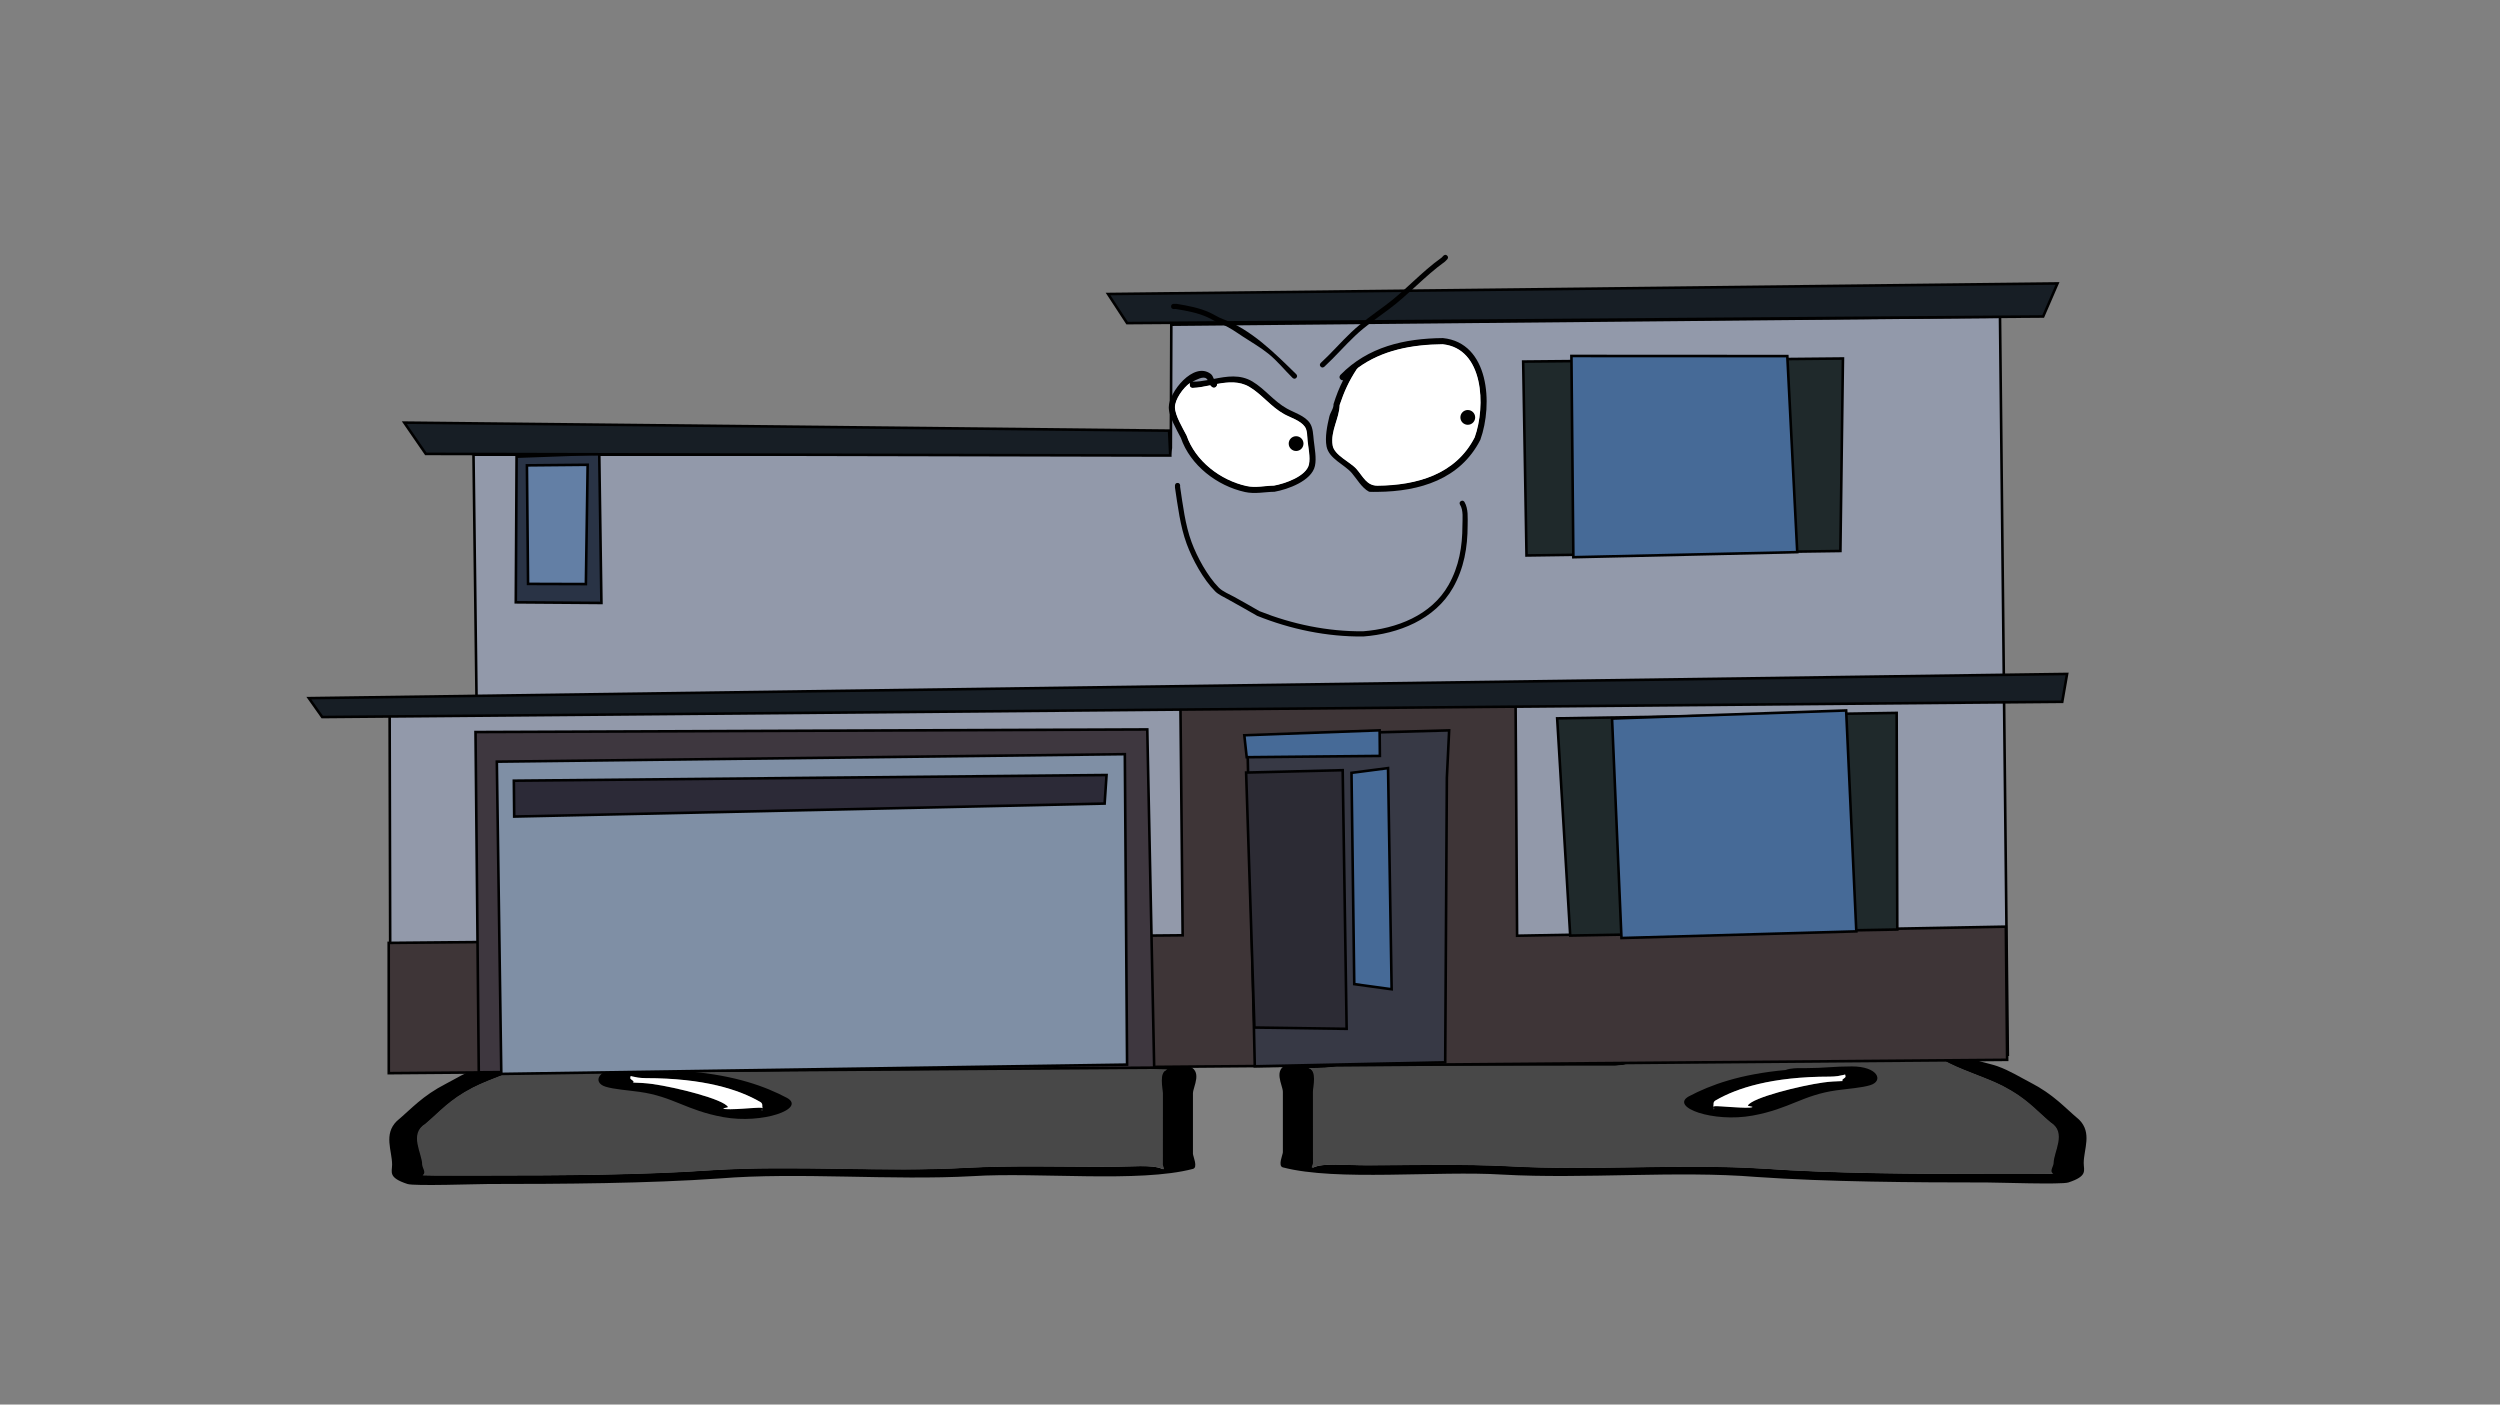 <svg version="1.1" xmlns="http://www.w3.org/2000/svg" xmlns:xlink="http://www.w3.org/1999/xlink" width="959.459" height="539.039" viewBox="0,0,959.459,539.039"><rect x="0" y="0" width="959.459" height="539.039" fill="#808080" stroke="none"/><g transform="translate(159.73,89.52)"><g data-paper-data="{&quot;isPaintingLayer&quot;:true}" fill-rule="nonzero" stroke-linejoin="miter" stroke-miterlimit="10" stroke-dasharray="" stroke-dashoffset="0" style="mix-blend-mode: normal"><g stroke-width="0"><path d="M340.877,318.844l-22.583,-37.113l107.269,0.328l38.391,36.785z" data-paper-data="{&quot;index&quot;:null}" fill="#cedce9" stroke="#000000" stroke-linecap="round"/><path d="M474.158,316.916c-2.903,0.407 -5.757,0.64 -8.583,0.807c0.019,0.062 0.029,0.128 0.029,0.196c0,1.656 -5.911,1.656 -5.911,1.656c-26.105,0 -52.21,0 -78.315,0c-6.718,0 -23.433,-0.751 -28.387,0.239c-2.854,0.571 -4.897,0.514 -8.554,0.589c-0.413,0.008 -1.164,0.026 -1.827,0.038c3.536,0.707 1.827,7.245 1.827,9.073c0,7.73 0,15.46 0,23.19c0,1.38 0,2.761 0,4.141c0,0.552 -1.04,2.125 0,1.656c3.955,-1.784 11.674,-0.825 20.687,-0.828c17.767,-0.006 36.789,-0.539 54.24,0.357c31.866,1.786 66.126,-1.068 97.737,0.922c26.624,1.865 58.494,2.033 85.924,2.033c6.896,0 13.791,0 20.687,0c1.038,0 2.667,-0.039 4.353,-0.082c-1.697,-0.85 0.08,-2.905 0.08,-4.059c0,-4.313 5.158,-11.752 -1.174,-15.627c-5.596,-4.705 -9.136,-9.235 -18.265,-13.927c-6.735,-3.462 -17.22,-6.531 -22.793,-9.97c-2.702,-2.05 -5.12,-0.585 -13.919,-1.059c-19.468,-1.05 -38.994,-0.828 -59.106,-0.828c-7.331,0 -16.538,0.417 -23.642,0c-1.5,-0.088 -4.318,-0.415 -6.431,-0.683c3.864,0.837 -4.953,1.646 -8.658,2.165zM381.378,316.262c19.729,0 39.459,0 59.188,0c0.569,-0.08 1.138,-0.159 1.707,-0.239c7.497,-1.05 14.265,-0.772 20.687,-1.242c8.753,-0.641 13.988,-2.799 23.018,-3.313c5.188,-0.295 19.556,0.653 26.91,0.653c19.94,0 39.858,-0.32 59.106,0.828c10.813,0.645 19.951,-0.612 25.007,3.224c0.745,1.457 6.712,2.368 9.832,3.489c4.769,1.713 8.755,4.25 12.445,6.147c9.148,4.702 13.17,9.539 18.906,14.361c5.126,5.083 1.781,11.386 1.781,16.674c0,2.923 1.644,4.984 -5.911,7.454c-2.634,0.861 -26.972,0 -31.031,0c-28.293,0 -61.351,-0.21 -88.791,-2.132c-30.146,-2.469 -66.029,0.859 -97.189,-0.888c-25.109,-1.585 -63.867,2.637 -84.429,-2.777c-2.036,-0.536 0,-4.915 0,-5.798c0,-7.73 0,-15.46 0,-23.19c0,-2.584 -4.065,-8.755 2.102,-10.679c10.762,-3.358 30.902,-2.572 46.66,-2.572z" data-paper-data="{&quot;index&quot;:null}" fill="#000000" stroke="none" stroke-linecap="butt"/><path d="M465.492,317.643c2.825,-0.168 5.714,-0.403 8.617,-0.81c3.705,-0.519 12.557,-1.329 8.693,-2.166c2.113,0.268 4.954,0.595 6.454,0.683c7.104,0.417 16.394,0.004 23.725,0.004c20.112,0 39.764,-0.198 59.232,0.851c8.798,0.474 11.235,-0.984 13.937,1.065c5.573,3.439 16.102,6.533 22.837,9.995c9.129,4.692 12.681,9.254 18.277,13.959c6.333,3.875 1.147,11.343 1.147,15.655c0,1.154 -1.787,3.215 -0.091,4.065c-1.687,0.043 -3.318,0.083 -4.355,0.083c-6.896,0 -13.803,0.005 -20.699,0.005c-27.43,0 -59.43,-0.139 -86.054,-2.005c-31.611,-1.99 -66.185,0.848 -98.05,-0.938c-17.45,-0.896 -36.526,-0.382 -54.293,-0.376c-9.013,0.003 -16.739,-0.96 -20.694,0.825c-1.04,0.469 -0.004,-1.107 -0.004,-1.659c0,-1.38 -0.01,-2.767 -0.01,-4.148c0,-7.73 -0.012,-15.506 -0.012,-23.236c0,-1.827 1.727,-8.381 -1.809,-9.089c0.663,-0.011 1.415,-0.03 1.828,-0.038c3.657,-0.075 5.705,-0.021 8.558,-0.592c4.955,-0.991 21.685,-0.247 28.402,-0.247c26.105,0 52.349,-0.033 78.454,-0.033c0,0 5.94,-0.003 5.94,-1.659c0,-0.068 -0.009,-0.133 -0.028,-0.196z" data-paper-data="{&quot;noHover&quot;:false,&quot;origItem&quot;:[&quot;Path&quot;,{&quot;applyMatrix&quot;:true,&quot;segments&quot;:[[[579.60736,595.76373],[0.95609,-0.20262],[0.00646,0.07548]],[[579.61718,596],[0,-0.08208],[0,2]],[[577.61718,598],[0,0],[-8.83333,0]],[[551.11718,598],[8.83333,0],[-2.27308,0]],[[541.51161,598.28885],[1.67648,-1.19621],[-0.96568,0.68904]],[[538.61718,599],[1.23739,-0.09027],[-0.13966,0.01019]],[[537.99901,599.04541],[0.22447,-0.0134],[1.19653,0.85421]],[[538.61718,610],[0,-2.20646],[0,9.33333]],[[538.61718,638],[0,-9.33333],[0,1.66667]],[[538.61718,643],[0,-1.66667],[0,0.66667]],[[538.61718,645],[-0.35177,0.56631],[1.33831,-2.15456]],[[545.61718,644],[-3.04994,0.00386],[6.01206,-0.00761]],[[563.97058,644.43107],[-5.90478,-1.08158],[10.78253,2.15651]],[[597.04254,645.54479],[-10.6965,-2.40266],[9.00888,2.25222]],[[626.11718,648],[-9.28168,0],[2.33333,0]],[[633.11718,648],[-2.33333,0],[0.35109,0]],[[634.59021,647.90091],[-0.5707,0.05184],[-0.57412,-1.02596]],[[634.61718,643],[0,1.39387],[0,-5.20707]],[[634.21982,624.13246],[2.14282,4.67827],[-1.8936,-5.6808]],[[628.03948,607.31672],[3.08887,5.66543],[-2.2791,-4.1802]],[[620.32688,595.27881],[1.8857,4.15235],[-0.91417,-2.47477]],[[615.61718,594],[2.9771,0.57275],[-6.58756,-1.26734]],[[595.61718,593],[6.8054,0],[-2.48058,0]],[[587.61718,593],[2.40395,0.50364],[-0.50743,-0.10631]],[[585.44122,592.1748],[0.71481,0.32365],[1.30749,1.01011]],[[582.51161,594.78885],[1.25365,-0.62682],[-0.98239,0.4912]]],&quot;closed&quot;:true}],&quot;index&quot;:null}" fill="#484848" stroke="none" stroke-linecap="butt"/><path d="M548.352,323.716c0,-0.192 -0.082,-0.514 -0.16,-0.83c-0.304,0.128 -0.759,0.238 -1.343,0.331c-1.751,0.499 -4.408,0.499 -4.408,0.499c-22.513,0 -35.517,4.397 -43.476,9.023c-0.936,0.525 -0.854,1.157 -0.854,1.744c0,0.167 -0.057,0.432 -0.119,0.707c0.06,-0.088 0.208,-0.161 0.511,-0.208c1.337,-0.206 12.959,1.054 14.385,0.329c0.429,-0.218 -2.102,-0.259 -1.963,-0.505c1.717,-3.021 19.923,-7.591 28.872,-8.845c2.321,-0.325 4.934,-0.489 7.532,-0.564c-1.016,-0.443 1.022,-1.122 1.022,-1.682zM497.962,335.327c-0.134,0.589 -0.253,1.152 0.15,0.813c0.276,-0.232 -0.122,-0.557 -0.15,-0.813zM488.393,331.258c8.447,-4.463 19.682,-8.532 37.191,-10.134c1.645,-0.72 5.037,-0.72 5.037,-0.72h2.955c6.692,0 10.232,-0.653 17.42,-0.653c9.982,0 12.296,5.563 7.076,7.192c-3.294,1.028 -8.577,1.365 -12.987,1.983c-13.052,1.829 -17.895,7.084 -32.196,9.699c-15.158,2.772 -31.845,-3.247 -24.496,-7.367z" data-paper-data="{&quot;index&quot;:null}" fill="#000000" stroke="none" stroke-linecap="butt"/><path d="M548.411,322.831c0.078,0.316 0.174,0.642 0.174,0.834c0,0.56 -2.013,1.248 -0.998,1.692c-2.598,0.075 -5.226,0.232 -7.547,0.557c-8.95,1.254 -27.244,5.801 -28.96,8.822c-0.14,0.246 2.11,0.432 1.682,0.65c-1.426,0.725 -13.149,-0.557 -14.486,-0.351c-0.303,0.047 -0.45,0.12 -0.509,0.208c0.062,-0.274 0.108,-0.544 0.108,-0.711c0,-0.587 -0.108,-1.231 0.828,-1.755c7.959,-4.626 21.432,-9.12 43.945,-9.12c0,0 2.669,0.004 4.42,-0.496c0.584,-0.093 1.038,-0.202 1.343,-0.331z" data-paper-data="{&quot;noHover&quot;:false,&quot;origItem&quot;:[&quot;Path&quot;,{&quot;applyMatrix&quot;:true,&quot;segments&quot;:[[[607.563,601.99816],[0.02649,0.38155],[-0.10299,0.15484]],[[607.10872,602.39727],[0.1976,-0.11227],[-0.59254,0.60273]],[[605.61718,603],[0,0],[-7.618,0]],[[590.90604,613.89443],[2.69308,-5.58508],[-0.31682,0.63364]],[[590.61718,616],[0,-0.70843],[0,0.20156]],[[590.57685,616.85325],[0.02106,-0.33136],[0.02013,-0.10671]],[[590.74964,616.60263],[-0.10238,0.05628],[0.45234,-0.24865]],[[595.61718,617],[-0.48256,0.87548],[0.14503,-0.26312]],[[594.95308,616.3906],[-0.04725,0.29671],[0.58086,-3.64773]],[[604.72276,605.71115],[-3.02833,1.51416],[0.78545,-0.39273]],[[607.27135,605.03032],[-0.87898,0.0905],[-0.34365,-0.53523]],[[607.61718,603],[0,0.6759],[0,-0.23192]]],&quot;closed&quot;:true}],&quot;index&quot;:null}" fill="#ffffff" stroke="none" stroke-linecap="butt"/></g><g stroke-width="0"><path d="M166.765,319.428l38.391,-36.785l107.269,-0.328l-22.583,37.113z" fill="#cedce9" stroke="#000000" stroke-linecap="round"/><path d="M156.562,317.499c-3.705,-0.519 -12.522,-1.328 -8.658,-2.165c-2.113,0.268 -4.931,0.595 -6.431,0.683c-7.104,0.417 -16.311,0 -23.642,0c-20.112,0 -39.638,-0.221 -59.106,0.828c-8.798,0.474 -11.217,-0.991 -13.919,1.059c-5.573,3.439 -16.058,6.508 -22.793,9.97c-9.129,4.692 -12.668,9.222 -18.265,13.927c-6.333,3.875 -1.174,11.314 -1.174,15.627c0,1.154 1.776,3.209 0.08,4.059c1.687,0.043 3.316,0.082 4.353,0.082c6.896,0 13.791,0 20.687,0c27.43,0 59.3,-0.168 85.924,-2.033c31.611,-1.99 65.872,0.864 97.737,-0.922c17.45,-0.896 36.472,-0.363 54.24,-0.357c9.013,0.003 16.732,-0.956 20.687,0.828c1.04,0.469 0,-1.104 0,-1.656c0,-1.38 0,-2.761 0,-4.141c0,-7.73 0,-15.46 0,-23.19c0,-1.827 -1.709,-8.365 1.827,-9.073c-0.663,-0.011 -1.414,-0.029 -1.827,-0.038c-3.657,-0.075 -5.7,-0.018 -8.554,-0.589c-4.955,-0.991 -21.67,-0.239 -28.387,-0.239c-26.105,0 -52.21,0 -78.315,0c0,0 -5.911,0 -5.911,-1.656c0,-0.068 0.01,-0.133 0.029,-0.196c-2.826,-0.168 -5.68,-0.401 -8.583,-0.807zM249.342,316.846c15.758,0 35.899,-0.786 46.66,2.572c6.167,1.925 2.102,8.095 2.102,10.679c0,7.73 0,15.46 0,23.19c0,0.883 2.036,5.261 0,5.798c-20.563,5.415 -59.32,1.192 -84.429,2.777c-31.159,1.746 -67.043,-1.582 -97.189,0.888c-27.44,1.923 -60.498,2.132 -88.791,2.132c-4.058,0 -28.396,0.861 -31.031,0c-7.555,-2.47 -5.911,-4.531 -5.911,-7.454c0,-5.288 -3.345,-11.591 1.781,-16.674c5.736,-4.822 9.758,-9.659 18.906,-14.361c3.69,-1.897 7.676,-4.434 12.445,-6.147c3.121,-1.121 9.087,-2.032 9.832,-3.489c5.057,-3.836 14.195,-2.579 25.007,-3.224c19.248,-1.148 39.166,-0.828 59.106,-0.828c7.354,0 21.722,-0.948 26.91,-0.653c9.031,0.514 14.266,2.672 23.018,3.313c6.422,0.47 13.191,0.192 20.687,1.242c0.569,0.08 1.138,0.159 1.707,0.239c19.729,0 39.459,0 59.188,0z" data-paper-data="{&quot;index&quot;:null}" fill="#000000" stroke="none" stroke-linecap="butt"/><path d="M165.227,318.227c-0.019,0.063 -0.028,0.128 -0.028,0.196c0,1.656 5.94,1.659 5.94,1.659c26.105,0 52.349,0.033 78.454,0.033c6.718,0 23.448,-0.744 28.402,0.247c2.854,0.571 4.902,0.517 8.558,0.592c0.413,0.008 1.164,0.027 1.828,0.038c-3.536,0.707 -1.809,7.261 -1.809,9.089c0,7.73 -0.012,15.506 -0.012,23.236c0,1.38 -0.01,2.767 -0.01,4.148c0,0.552 1.035,2.128 -0.004,1.659c-3.955,-1.784 -11.681,-0.821 -20.694,-0.825c-17.767,-0.006 -36.843,-0.52 -54.293,0.376c-31.866,1.786 -66.439,-1.051 -98.05,0.938c-26.624,1.865 -58.623,2.005 -86.054,2.005c-6.896,0 -13.803,-0.005 -20.699,-0.005c-1.038,0 -2.669,-0.04 -4.355,-0.083c1.697,-0.85 -0.091,-2.91 -0.091,-4.065c0,-4.313 -5.186,-11.781 1.147,-15.655c5.596,-4.705 9.148,-9.266 18.277,-13.959c6.735,-3.462 17.265,-6.556 22.837,-9.995c2.702,-2.05 5.139,-0.591 13.937,-1.065c19.468,-1.05 39.121,-0.851 59.232,-0.851c7.331,0 16.62,0.413 23.725,-0.004c1.5,-0.088 4.341,-0.415 6.454,-0.683c-3.864,0.837 4.988,1.647 8.693,2.166c2.903,0.407 5.792,0.642 8.617,0.81z" data-paper-data="{&quot;noHover&quot;:false,&quot;origItem&quot;:[&quot;Path&quot;,{&quot;applyMatrix&quot;:true,&quot;segments&quot;:[[[579.60736,595.76373],[0.95609,-0.20262],[0.00646,0.07548]],[[579.61718,596],[0,-0.08208],[0,2]],[[577.61718,598],[0,0],[-8.83333,0]],[[551.11718,598],[8.83333,0],[-2.27308,0]],[[541.51161,598.28885],[1.67648,-1.19621],[-0.96568,0.68904]],[[538.61718,599],[1.23739,-0.09027],[-0.13966,0.01019]],[[537.99901,599.04541],[0.22447,-0.0134],[1.19653,0.85421]],[[538.61718,610],[0,-2.20646],[0,9.33333]],[[538.61718,638],[0,-9.33333],[0,1.66667]],[[538.61718,643],[0,-1.66667],[0,0.66667]],[[538.61718,645],[-0.35177,0.56631],[1.33831,-2.15456]],[[545.61718,644],[-3.04994,0.00386],[6.01206,-0.00761]],[[563.97058,644.43107],[-5.90478,-1.08158],[10.78253,2.15651]],[[597.04254,645.54479],[-10.6965,-2.40266],[9.00888,2.25222]],[[626.11718,648],[-9.28168,0],[2.33333,0]],[[633.11718,648],[-2.33333,0],[0.35109,0]],[[634.59021,647.90091],[-0.5707,0.05184],[-0.57412,-1.02596]],[[634.61718,643],[0,1.39387],[0,-5.20707]],[[634.21982,624.13246],[2.14282,4.67827],[-1.8936,-5.6808]],[[628.03948,607.31672],[3.08887,5.66543],[-2.2791,-4.1802]],[[620.32688,595.27881],[1.8857,4.15235],[-0.91417,-2.47477]],[[615.61718,594],[2.9771,0.57275],[-6.58756,-1.26734]],[[595.61718,593],[6.8054,0],[-2.48058,0]],[[587.61718,593],[2.40395,0.50364],[-0.50743,-0.10631]],[[585.44122,592.1748],[0.71481,0.32365],[1.30749,1.01011]],[[582.51161,594.78885],[1.25365,-0.62682],[-0.98239,0.4912]]],&quot;closed&quot;:true}],&quot;index&quot;:null}" fill="#484848" stroke="none" stroke-linecap="butt"/><path d="M82.368,324.3c0,0.56 2.038,1.238 1.022,1.682c2.598,0.075 5.211,0.239 7.532,0.564c8.95,1.254 27.156,5.824 28.872,8.845c0.14,0.246 -2.391,0.287 -1.963,0.505c1.426,0.725 13.048,-0.535 14.385,-0.329c0.303,0.047 0.451,0.119 0.511,0.208c-0.062,-0.274 -0.119,-0.54 -0.119,-0.707c0,-0.587 0.083,-1.219 -0.854,-1.744c-7.959,-4.626 -20.962,-9.023 -43.476,-9.023c0,0 -2.657,-0 -4.408,-0.499c-0.584,-0.093 -1.038,-0.202 -1.343,-0.331c-0.078,0.316 -0.16,0.638 -0.16,0.83zM132.608,336.723c0.403,0.339 0.284,-0.224 0.15,-0.813c-0.028,0.256 -0.426,0.581 -0.15,0.813zM142.327,331.841c7.349,4.119 -9.338,10.138 -24.496,7.367c-14.302,-2.615 -19.144,-7.871 -32.196,-9.699c-4.409,-0.618 -9.693,-0.955 -12.987,-1.983c-5.22,-1.629 -2.906,-7.192 7.076,-7.192c7.188,0 10.728,0.653 17.42,0.653h2.955c0,0 3.392,0 5.037,0.72c17.508,1.602 28.743,5.671 37.191,10.134z" data-paper-data="{&quot;index&quot;:null}" fill="#000000" stroke="none" stroke-linecap="butt"/><path d="M82.308,323.414c0.304,0.128 0.759,0.238 1.343,0.331c1.751,0.499 4.42,0.496 4.42,0.496c22.513,0 35.986,4.495 43.945,9.12c0.936,0.525 0.828,1.169 0.828,1.755c0,0.167 0.046,0.436 0.108,0.711c-0.059,-0.088 -0.207,-0.161 -0.509,-0.208c-1.337,-0.206 -13.06,1.076 -14.486,0.351c-0.429,-0.218 1.821,-0.404 1.682,-0.65c-1.717,-3.021 -20.01,-7.568 -28.96,-8.822c-2.321,-0.325 -4.949,-0.482 -7.547,-0.557c1.016,-0.443 -0.998,-1.132 -0.998,-1.692c0,-0.192 0.096,-0.518 0.174,-0.834z" data-paper-data="{&quot;noHover&quot;:false,&quot;origItem&quot;:[&quot;Path&quot;,{&quot;applyMatrix&quot;:true,&quot;segments&quot;:[[[607.563,601.99816],[0.02649,0.38155],[-0.10299,0.15484]],[[607.10872,602.39727],[0.1976,-0.11227],[-0.59254,0.60273]],[[605.61718,603],[0,0],[-7.618,0]],[[590.90604,613.89443],[2.69308,-5.58508],[-0.31682,0.63364]],[[590.61718,616],[0,-0.70843],[0,0.20156]],[[590.57685,616.85325],[0.02106,-0.33136],[0.02013,-0.10671]],[[590.74964,616.60263],[-0.10238,0.05628],[0.45234,-0.24865]],[[595.61718,617],[-0.48256,0.87548],[0.14503,-0.26312]],[[594.95308,616.3906],[-0.04725,0.29671],[0.58086,-3.64773]],[[604.72276,605.71115],[-3.02833,1.51416],[0.78545,-0.39273]],[[607.27135,605.03032],[-0.87898,0.0905],[-0.34365,-0.53523]],[[607.61718,603],[0,0.6759],[0,-0.23192]]],&quot;closed&quot;:true}],&quot;index&quot;:null}" fill="#ffffff" stroke="none" stroke-linecap="butt"/></g><path d="M-159.73,449.52v-539.039h959.459v539.039z" fill="none" stroke="#f00000" stroke-width="0" stroke-linecap="butt"/><g stroke="#000000" stroke-width="1" stroke-linecap="round"><path d="M-10.193,184.506l33.426,0.521l-1.242,-100.042l267.23,-0.04l0.397,-2.531l0.177,-47.325l318.036,-3.055l3.001,283.217l-620.712,6.244z" data-paper-data="{&quot;index&quot;:null}" fill="#9299aa"/><path d="M-10.543,272.352l304.696,-2.927l-0.84,-87.407l128.613,-1.797l0.578,89.376l187.576,-3.487l0.491,51.11l-621.095,5.124z" data-paper-data="{&quot;index&quot;:null}" fill="#3e3537"/><path d="M24.018,322.012l-1.255,-130.584l257.813,-1.002l2.651,129.798z" data-paper-data="{&quot;index&quot;:null}" fill="#3e373f"/><path d="M32.66,322.631l-1.713,-119.837l241.014,-2.877l0.864,119.143z" data-paper-data="{&quot;index&quot;:null}" fill="#7f8fa5"/><path d="M37.477,210.103l227.469,-2.185l-0.737,10.96l-226.6,4.985z" data-paper-data="{&quot;index&quot;:null}" fill="#2c2a37"/><path d="M321.839,319.712l-2.903,-126.777l77.495,-2.149l-0.879,18.123l-0.635,109.258z" data-paper-data="{&quot;index&quot;:null}" fill="#373945"/><path d="M318.51,206.982l37.064,-0.918l1.515,99.267l-35.392,-0.503z" data-paper-data="{&quot;index&quot;:null}" fill="#2c2b34"/><path d="M360.013,288.171l-1.06,-81.086l14.025,-1.82l1.377,84.874z" data-paper-data="{&quot;index&quot;:null}" fill="#466a97"/><path d="M317.81,192.665l51.939,-1.903l0.094,9.829l-51.11,0.491z" data-paper-data="{&quot;index&quot;:null}" fill="#466a97"/><path d="M437.882,186.176l130.295,-2.094l0.237,83.13l-125.519,2.329z" data-paper-data="{&quot;index&quot;:null}" fill="#1f292b"/><path d="M548.79,183.144l3.904,84.78l-90.129,2.551l-3.618,-84.221z" data-paper-data="{&quot;index&quot;:null}" fill="#466a97"/><path d="M-36.06,185.674l-5.125,-7.253l674.768,-9.291l-1.863,10.69l-364.445,3.22z" data-paper-data="{&quot;index&quot;:null}" fill="#171e25"/><path d="M546.587,121.94l-120.469,1.719l-1.277,-74.414l122.721,-1.179z" data-paper-data="{&quot;index&quot;:null}" fill="#1f292b"/><path d="M526.209,47.148l3.812,75.232l-85.922,1.949l-0.742,-77.227z" data-paper-data="{&quot;index&quot;:null}" fill="#466a97"/><path d="M70.254,84.599l0.831,57.286l-32.862,-0.246l0.306,-55.893z" data-paper-data="{&quot;index&quot;:null}" fill="#293345"/><path d="M65.118,134.64l-22.188,-0.068l-0.437,-45.494l23.309,-0.224z" data-paper-data="{&quot;index&quot;:null}" fill="#637fa5"/><path d="M289.396,85.302l-285.703,-0.625l-8.26,-11.997l293.52,3.078z" data-paper-data="{&quot;index&quot;:null}" fill="#171e25"/><path d="M265.53,23.322l364.367,-4.062l-5.495,12.691l-351.572,2.535z" data-paper-data="{&quot;index&quot;:null}" fill="#171e25"/></g><path d="M355.736,56.418c-0.292,0.049 -0.643,-0.013 -0.996,-0.36c-0.868,-0.852 -0.017,-1.72 -0.017,-1.72c10.536,-10.74 24.481,-13.979 39.306,-14.111c17.77,1.788 19.272,25.355 14.376,39.034c-7.721,15.196 -23.333,19.835 -39.417,19.99c-0.264,0.003 -3.074,0.059 -3.304,-0.061c-2.789,-1.457 -4.675,-4.912 -6.614,-7.167c-2.86,-3.327 -8.754,-5.449 -9.69,-10.203c-0.678,-3.442 0.248,-8.066 1.06,-11.441c0.433,-1.797 1.686,-3.055 1.617,-4.809c1.05,-3.377 2.209,-6.284 3.678,-9.152zM361.459,51.71c-0.089,0.145 -0.174,0.232 -0.174,0.232l-0.251,0.223c-3.067,4.681 -4.806,8.563 -6.571,13.773c-0.07,5.022 -3.564,9.885 -2.694,15.424c0.601,3.827 6.821,6.405 9.145,9.076c2.558,2.94 3.921,6.423 8.051,6.383c15.083,-0.145 29.918,-4.245 37.208,-18.522c4.314,-11.978 3.52,-34.028 -12.254,-35.64c-11.904,0.123 -23.196,2.271 -32.46,9.052z" fill="#000000" stroke="none" stroke-width="0" stroke-linecap="butt"/><path d="M393.956,42.586c15.774,1.612 16.608,23.759 12.294,35.737c-7.29,14.277 -22.233,18.427 -37.315,18.572c-4.13,0.04 -5.518,-3.459 -8.076,-6.399c-2.324,-2.67 -8.563,-5.277 -9.165,-9.105c-0.87,-5.539 2.619,-10.445 2.689,-15.467c1.765,-5.21 3.525,-9.135 6.592,-13.816l0.252,-0.223c0,0 0.085,-0.087 0.174,-0.232c9.264,-6.781 20.651,-8.944 32.555,-9.068z" data-paper-data="{&quot;noHover&quot;:false,&quot;origItem&quot;:[&quot;Path&quot;,{&quot;applyMatrix&quot;:true,&quot;segments&quot;:[[[251.28877,124.73855],[5.75251,-4.12653],[-0.05563,0.08896]],[251.18033,124.88033],[[251.02404,125.01602],[0,0],[-1.91924,2.86831]],[[246.89031,133.47014],[1.11909,-3.20234],[-0.07286,3.09619]],[[245.13781,142.96532],[-0.50369,-3.4207],[0.34805,2.36373]],[[250.723,148.61609],[-1.41708,-1.66047],[1.56002,1.82796]],[[255.65,152.6],[-2.54692,0],[9.30155,0]],[[278.70379,141.39861],[-4.5799,8.76093],[2.73098,-7.36094]],[[271.35852,119.34885],[9.71725,1.08744],[-7.34106,0.00551]]],&quot;closed&quot;:true}]}" fill="#ffffff" stroke="none" stroke-width="0" stroke-linecap="butt"/><path d="M306.123,55.896c4.961,-0.967 10.049,-1.85 14.802,0.995c4.8,2.873 8.192,7.573 13.258,10.403c2.808,1.576 6.86,2.723 8.78,5.55c1.255,1.847 1.267,4.516 1.503,6.651c0.33,2.988 1.103,6.834 0.454,9.799c-1.267,5.787 -10.528,9.035 -15.529,9.922c-3.861,0.045 -7.45,0.943 -11.322,0.093c-10.695,-2.348 -21.003,-10.251 -24.596,-20.759c-1.581,-3.079 -4.63,-8.2 -4.648,-11.729c-0.029,-5.722 9.504,-17.794 16.092,-12.847c0.609,0.457 0.885,1.204 1.205,1.922zM303.751,56.352c-0.128,-0.215 -0.278,-0.412 -0.468,-0.578c-1.257,-1.099 -4.065,0.596 -5.152,1.077c-0.086,0.038 -0.173,0.08 -0.261,0.125c0.102,-0.017 0.169,-0.017 0.169,-0.017c1.853,0.027 3.767,-0.251 5.711,-0.607zM296.998,57.514c-2.677,1.905 -5.755,6.287 -5.74,9.294c0.016,3.146 3.042,8.024 4.454,10.79c3.398,9.829 12.861,17.091 22.884,19.337c3.585,0.804 6.984,-0.099 10.569,-0.14c3.986,-0.7 12.473,-3.51 13.421,-8.183c0.535,-2.637 -0.243,-6.185 -0.536,-8.84c-0.18,-1.631 -0.058,-4.098 -1.046,-5.487c-1.756,-2.469 -5.494,-3.468 -8.007,-4.867c-5.042,-2.817 -8.473,-7.557 -13.228,-10.386c-3.847,-2.289 -8.155,-1.918 -12.394,-1.139c0.068,0.303 0.023,0.678 -0.348,1.057c-0.852,0.868 -1.72,0.017 -1.72,0.017l-0.524,-0.531c-0.007,-0.009 -0.014,-0.018 -0.02,-0.027c-2.318,0.472 -4.582,0.927 -6.7,0.984c0,0 -1.216,0.012 -1.228,-1.204c-0.003,-0.286 0.062,-0.505 0.163,-0.673z" fill="#000000" stroke="none" stroke-width="0" stroke-linecap="butt"/><path d="M296.894,58.243c0.012,1.216 1.11,1.093 1.11,1.093c2.118,-0.057 4.397,-0.524 6.715,-0.996c0.007,0.009 0.013,0.018 0.02,0.027l0.524,0.53c0,0 0.873,0.849 1.725,-0.019c0.371,-0.378 0.418,-0.755 0.35,-1.058c4.239,-0.78 8.596,-1.157 12.443,1.131c4.755,2.829 8.247,7.614 13.288,10.431c2.514,1.399 6.259,2.424 8.015,4.893c0.988,1.389 0.866,3.873 1.046,5.505c0.293,2.655 1.064,6.228 0.529,8.865c-0.948,4.673 -9.466,7.519 -13.452,8.219c-3.585,0.041 -7.02,0.955 -10.605,0.152c-10.023,-2.246 -19.573,-9.588 -22.972,-19.417c-1.412,-2.765 -4.432,-7.675 -4.448,-10.821c-0.015,-3.007 3.08,-7.416 5.757,-9.321c-0.101,0.168 -0.049,0.5 -0.047,0.786z" data-paper-data="{&quot;noHover&quot;:false,&quot;origItem&quot;:[&quot;Path&quot;,{&quot;applyMatrix&quot;:true,&quot;segments&quot;:[[[211.50466,127.93598],[-0.0633,0.10312],[-1.66206,1.15865]],[[207.91032,133.63323],[0.00834,-1.85458],[-0.00872,1.94028]],[[210.59291,140.31299],[-0.85448,-1.71348],[2.03739,6.08117]],[[224.58979,152.37278],[-6.16744,-1.44452],[2.20621,0.51673]],[[231.10783,152.34921],[-2.21078,0.00416],[2.4622,-0.40793]],[[239.43218,147.38266],[-0.61204,2.8762],[0.34537,-1.62303]],[[239.15407,141.92807],[0.16516,1.63889],[-0.10149,-1.00707]],[[238.54157,138.53853],[0.60119,0.86246],[-1.06842,-1.53275]],[[233.63262,135.4896],[1.54186,0.87766],[-3.09237,-1.76707]],[[225.53731,129.00647],[2.9153,1.77268],[-2.35845,-1.43409]],[[217.90102,128.23077],[2.61873,-0.45559],[0.04011,0.18724]],[[217.68033,128.88033],[0.23116,-0.23116],[-0.53033,0.53033]],[216.61967,128.88033],[[216.3,128.55],[0,0],[-0.00416,-0.00563]],[[216.28763,128.53302],[0.00409,0.00569],[-1.43245,0.27735]],[[212.15,129.1],[1.30668,-0.02236],[0,0]],[[211.4,128.35],[0,0.75],[0,-0.17613]]],&quot;closed&quot;:true}]}" fill="#ffffff" stroke="none" stroke-width="0" stroke-linecap="butt"/><path d="M334.855,80.755c-0.015,-1.567 1.243,-2.85 2.81,-2.865c1.567,-0.015 2.85,1.243 2.865,2.81c0.015,1.567 -1.243,2.85 -2.81,2.865c-1.567,0.015 -2.85,-1.243 -2.865,-2.81z" fill="#000000" stroke="none" stroke-width="0" stroke-linecap="butt"/><path d="M400.743,70.699c-0.015,-1.567 1.243,-2.85 2.81,-2.865c1.567,-0.015 2.85,1.243 2.865,2.81c0.015,1.567 -1.243,2.85 -2.81,2.865c-1.567,0.015 -2.85,-1.243 -2.865,-2.81z" fill="#000000" stroke="none" stroke-width="0" stroke-linecap="butt"/><path d="M289.717,28.101c-0.01,-1 0.99,-1.01 0.99,-1.01l1.143,0.004c4.344,0.718 8.697,1.504 12.734,3.353c1.71,0.783 3.16,1.815 4.94,2.465c11.051,4.087 20.026,13.164 28.223,21.178c0,0 0.714,0.7 0.014,1.414c-0.7,0.714 -1.414,0.014 -1.414,0.014c-3.082,-3.032 -5.823,-6.478 -9.209,-9.224c-3.062,-2.483 -6.581,-4.483 -9.871,-6.64c-2.732,-1.791 -5.349,-3.74 -8.432,-4.865c-1.827,-0.675 -3.332,-1.722 -5.086,-2.525c-3.873,-1.773 -8.058,-2.508 -12.225,-3.197l-0.797,0.023c0,0 -1,0.01 -1.01,-0.99z" fill="#000000" stroke="none" stroke-width="0.5" stroke-linecap="butt"/><path d="M395.671,8.593c0.714,0.7 0.014,1.414 0.014,1.414l-0.864,0.876c-7.813,5.603 -14.045,12.765 -21.789,18.489c-4.344,3.21 -8.801,6.292 -12.738,10.02c-4.053,3.837 -7.651,8.035 -11.777,11.842c0,0 -0.735,0.678 -1.413,-0.057c-0.678,-0.735 0.057,-1.413 0.057,-1.413c4.121,-3.802 7.711,-7.992 11.758,-11.824c3.996,-3.783 8.515,-6.917 12.924,-10.176c7.706,-5.694 13.874,-12.862 21.678,-18.401l0.736,-0.756c0,0 0.7,-0.714 1.414,-0.014z" fill="#000000" stroke="none" stroke-width="0.5" stroke-linecap="butt"/><path d="M292.19,95.821c1,0 1,1 1,1l-0.011,0.491c1.051,6.971 1.932,14.564 4.383,21.196c2.126,5.776 6.107,13.061 10.459,17.486c1.514,1.539 4.096,2.535 5.96,3.579c3.22,1.803 6.451,3.578 9.633,5.45c12.605,5.021 26.147,7.858 39.781,7.732c12.777,-0.98 26.202,-6.093 32.786,-17.743c4.033,-7.123 5.338,-14.762 5.338,-22.879c0,-2.496 0.451,-5.778 -0.924,-7.967c0,0 -0.514,-0.857 0.343,-1.372c0.857,-0.514 1.372,0.343 1.372,0.343c1.544,2.662 1.21,5.999 1.21,8.996c0,8.459 -1.395,16.443 -5.597,23.865c-6.952,12.26 -20.955,17.729 -34.44,18.756c-13.962,0.138 -27.849,-2.754 -40.746,-7.934c-3.794,-2.217 -7.643,-4.33 -11.476,-6.478c-1.462,-0.819 -3.395,-1.678 -4.597,-2.88c-4.587,-4.584 -8.752,-12.236 -10.976,-18.261c-2.489,-6.769 -3.412,-14.477 -4.484,-21.59l-0.011,-0.789c0,0 0,-1 1,-1z" fill="#000000" stroke="none" stroke-width="0.5" stroke-linecap="butt"/></g></g></svg><!--rotationCenter:479.72973:269.51952037075387-->
